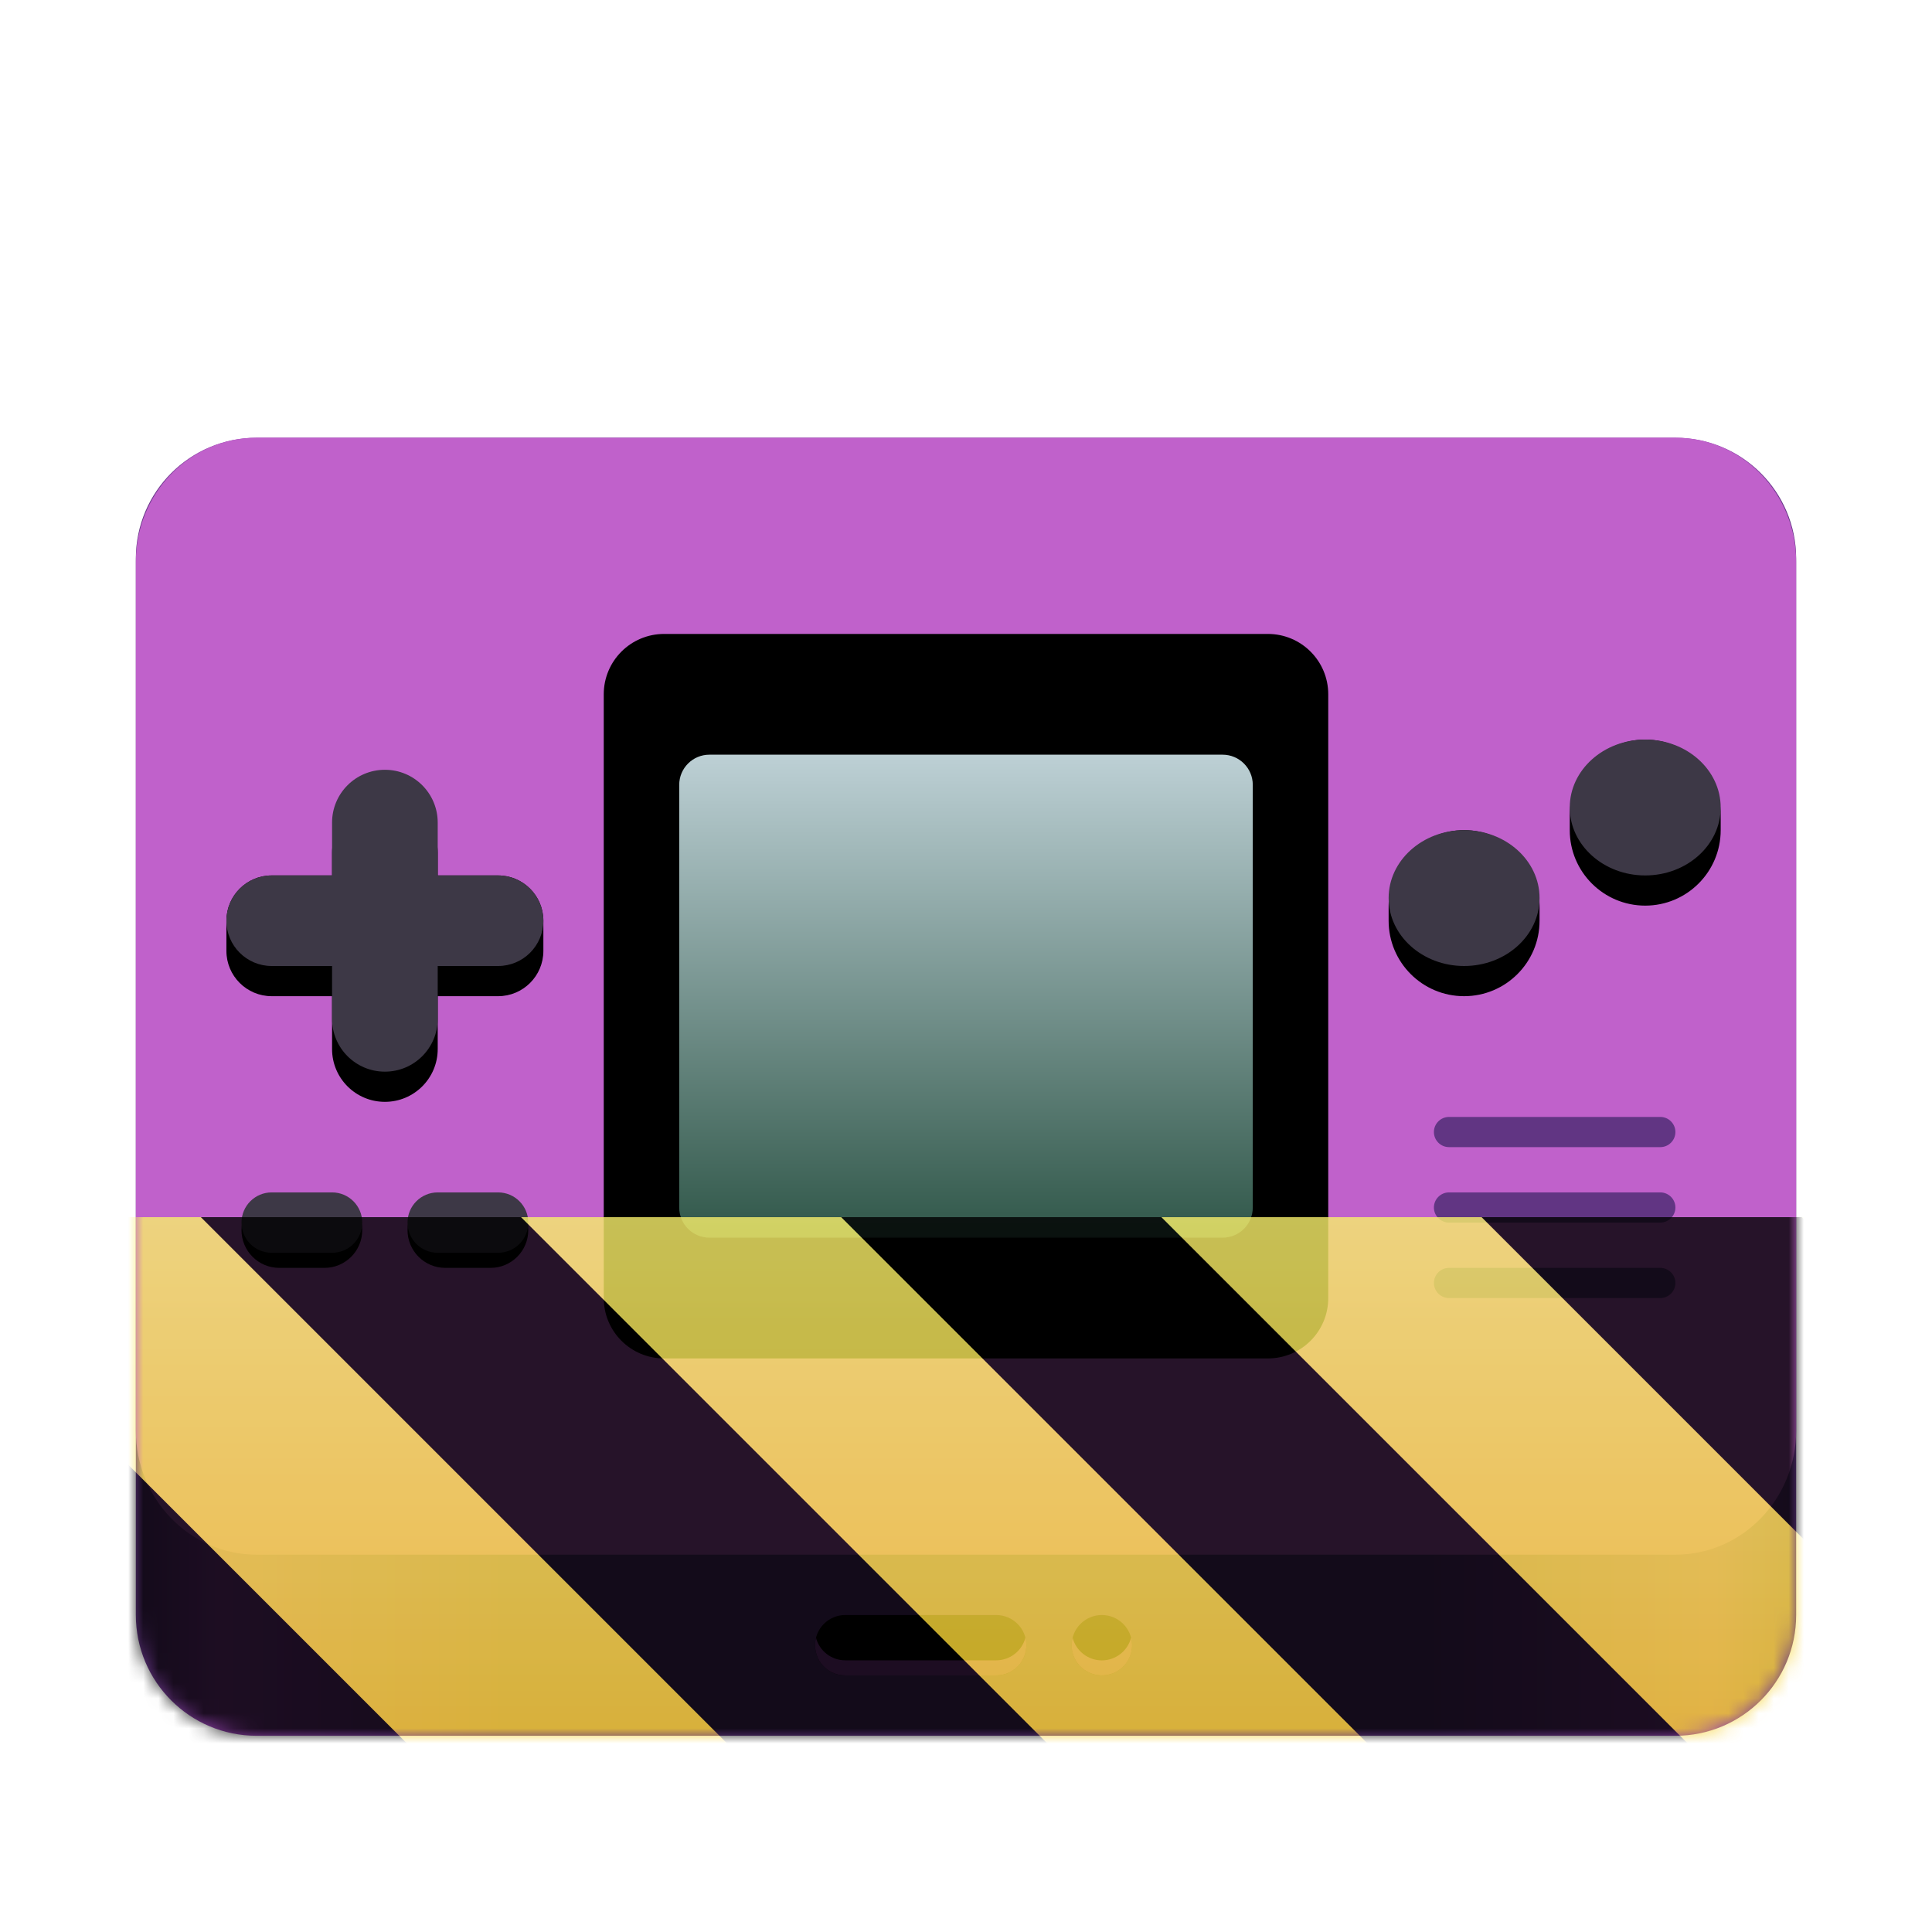 <?xml version="1.0" encoding="UTF-8"?>
<svg height="128px" viewBox="0 0 128 128" width="128px" xmlns="http://www.w3.org/2000/svg" xmlns:xlink="http://www.w3.org/1999/xlink">
    <linearGradient id="a" gradientUnits="userSpaceOnUse" x1="9" x2="119" y1="115" y2="115">
        <stop offset="0" stop-color="#613583"/>
        <stop offset="0.05" stop-color="#9141ac"/>
        <stop offset="0.22" stop-color="#613583"/>
        <stop offset="0.78" stop-color="#613583"/>
        <stop offset="0.95" stop-color="#9141ac"/>
        <stop offset="1" stop-color="#613583"/>
    </linearGradient>
    <linearGradient id="b" gradientUnits="userSpaceOnUse" x1="45" x2="45" y1="50" y2="82">
        <stop offset="0" stop-color="#bdd0d5"/>
        <stop offset="1" stop-color="#305749"/>
    </linearGradient>
    <clipPath id="c">
        <rect height="128" width="128"/>
    </clipPath>
    <clipPath id="d">
        <rect height="128" width="128"/>
    </clipPath>
    <filter id="e" height="100%" width="100%" x="0%" y="0%">
        <feColorMatrix in="SourceGraphic" type="matrix" values="0 0 0 0 1 0 0 0 0 1 0 0 0 0 1 0 0 0 1 0"/>
    </filter>
    <mask id="f">
        <g clip-path="url(#d)" filter="url(#e)">
            <g clip-path="url(#c)">
                <path d="m 111 29 h -94 c -4.418 0 -8 3.582 -8 8 v 70 c 0 4.418 3.582 8 8 8 h 94 c 4.418 0 8 -3.582 8 -8 v -70 c 0 -4.418 -3.582 -8 -8 -8 z m 0 0" fill="url(#a)"/>
                <path d="m 111 29 h -94 c -4.418 0 -8 3.68 -8 8.223 v 57.555 c 0 4.539 3.582 8.223 8 8.223 h 94 c 4.418 0 8 -3.68 8 -8.223 v -57.555 c 0 -4.539 -3.582 -8.223 -8 -8.223 z m 0 0" fill="#c061cb"/>
                <path d="m 84 42 h -40 c -2.211 0 -4 1.789 -4 4 v 40 c 0 2.211 1.789 4 4 4 h 40 c 2.211 0 4 -1.789 4 -4 v -40 c 0 -2.211 -1.789 -4 -4 -4 z m 0 0"/>
                <path d="m 81 50 h -34 c -1.105 0 -2 0.895 -2 2 v 28 c 0 1.105 0.895 2 2 2 h 34 c 1.105 0 2 -0.895 2 -2 v -28 c 0 -1.105 -0.895 -2 -2 -2 z m 0 0" fill="url(#b)"/>
                <path d="m 102 61 v -1 c 0 -2.762 -2.238 -5 -5 -5 s -5 2.238 -5 5 v 1 c 0 2.762 2.238 5 5 5 s 5 -2.238 5 -5 z m 12 -6 v -1 c 0 -2.762 -2.238 -5 -5 -5 s -5 2.238 -5 5 v 1 c 0 2.762 2.238 5 5 5 s 5 -2.238 5 -5 z m 0 0"/>
                <path d="m 97 64 c 2.762 0 5 -2.016 5 -4.5 s -2.238 -4.5 -5 -4.5 s -5 2.016 -5 4.5 s 2.238 4.5 5 4.5 z m 12 -6 c 2.762 0 5 -2.016 5 -4.5 s -2.238 -4.5 -5 -4.5 s -5 2.016 -5 4.5 s 2.238 4.5 5 4.5 z m 0 0" fill="#3d3846"/>
                <path d="m 29 56.5 c 0 -1.934 -1.566 -3.5 -3.5 -3.5 s -3.5 1.566 -3.5 3.5 v 13 c 0 1.934 1.566 3.5 3.5 3.5 s 3.5 -1.566 3.5 -3.5 z m 0 0"/>
                <path d="m 33 58 h -15 c -1.656 0 -3 1.344 -3 3 v 2 c 0 1.656 1.344 3 3 3 h 15 c 1.656 0 3 -1.344 3 -3 v -2 c 0 -1.656 -1.344 -3 -3 -3 z m 0 0"/>
                <path d="m 29 54.5 c 0 -1.934 -1.566 -3.5 -3.5 -3.5 s -3.5 1.566 -3.5 3.5 v 13 c 0 1.934 1.566 3.5 3.5 3.5 s 3.5 -1.566 3.5 -3.5 z m 0 0" fill="#3d3846"/>
                <path d="m 33 58 h -15 c -1.656 0 -3 1.344 -3 3 s 1.344 3 3 3 h 15 c 1.656 0 3 -1.344 3 -3 s -1.344 -3 -3 -3 z m 0 0" fill="#3d3846"/>
                <path d="m 71 109 c 0 -1.105 0.895 -2 2 -2 s 2 0.895 2 2 s -0.895 2 -2 2 s -2 -0.895 -2 -2 z m 0 0"/>
                <path d="m 71.062 108.5 c 0.227 0.883 1.023 1.504 1.938 1.504 s 1.711 -0.621 1.938 -1.504 c 0.195 0.758 -0.066 1.559 -0.672 2.051 c -0.605 0.492 -1.445 0.586 -2.145 0.242 c -0.855 -0.414 -1.297 -1.375 -1.059 -2.293 z m 0 0" fill="#9141ac"/>
                <path d="m 66 107 h -10 c -1.105 0 -2 0.895 -2 2 s 0.895 2 2 2 h 10 c 1.105 0 2 -0.895 2 -2 s -0.895 -2 -2 -2 z m 0 0"/>
                <path d="m 54.062 108.5 c -0.152 0.598 -0.023 1.234 0.355 1.727 c 0.379 0.488 0.965 0.773 1.582 0.773 h 10 c 0.617 0 1.203 -0.285 1.582 -0.773 c 0.379 -0.492 0.512 -1.129 0.355 -1.727 c -0.227 0.883 -1.023 1.5 -1.938 1.5 h -10 c -0.914 0 -1.711 -0.617 -1.938 -1.5 z m 0 0" fill="#9141ac"/>
                <path d="m 110 74 h -14 c -0.551 0 -1 0.449 -1 1 s 0.449 1 1 1 h 14 c 0.551 0 1 -0.449 1 -1 s -0.449 -1 -1 -1 z m 0 5 h -14 c -0.551 0 -1 0.449 -1 1 s 0.449 1 1 1 h 14 c 0.551 0 1 -0.449 1 -1 s -0.449 -1 -1 -1 z m 0 5 h -14 c -0.551 0 -1 0.449 -1 1 s 0.449 1 1 1 h 14 c 0.551 0 1 -0.449 1 -1 s -0.449 -1 -1 -1 z m 0 0" fill="#613583"/>
                <path d="m 21.5 79 h -3 c -1.379 0 -2.5 1.121 -2.5 2.5 s 1.121 2.5 2.5 2.5 h 3 c 1.379 0 2.5 -1.121 2.5 -2.5 s -1.121 -2.5 -2.5 -2.5 z m 11 0 h -3 c -1.379 0 -2.5 1.121 -2.5 2.5 s 1.121 2.5 2.5 2.5 h 3 c 1.379 0 2.5 -1.121 2.5 -2.5 s -1.121 -2.5 -2.5 -2.5 z m 0 0"/>
                <path d="m 22 79 h -4 c -1.105 0 -2 0.895 -2 2 s 0.895 2 2 2 h 4 c 1.105 0 2 -0.895 2 -2 s -0.895 -2 -2 -2 z m 11 0 h -4 c -1.105 0 -2 0.895 -2 2 s 0.895 2 2 2 h 4 c 1.105 0 2 -0.895 2 -2 s -0.895 -2 -2 -2 z m 0 0" fill="#3d3846"/>
            </g>
        </g>
    </mask>
    <mask id="g">
        <g filter="url(#e)">
            <rect fill-opacity="0.8" height="128" width="128"/>
        </g>
    </mask>
    <linearGradient id="h" gradientTransform="matrix(0 0.37 -0.985 0 295.385 -30.36)" gradientUnits="userSpaceOnUse" x1="300" x2="428" y1="235" y2="235">
        <stop offset="0" stop-color="#f9f06b"/>
        <stop offset="1" stop-color="#f5c211"/>
    </linearGradient>
    <clipPath id="i">
        <rect height="128" width="128"/>
    </clipPath>
    <clipPath id="j">
        <rect height="128" width="128"/>
    </clipPath>
    <path d="m 111 29 h -94 c -4.418 0 -8 3.582 -8 8 v 70 c 0 4.418 3.582 8 8 8 h 94 c 4.418 0 8 -3.582 8 -8 v -70 c 0 -4.418 -3.582 -8 -8 -8 z m 0 0" fill="url(#a)"/>
    <path d="m 111 29 h -94 c -4.418 0 -8 3.68 -8 8.223 v 57.555 c 0 4.539 3.582 8.223 8 8.223 h 94 c 4.418 0 8 -3.68 8 -8.223 v -57.555 c 0 -4.539 -3.582 -8.223 -8 -8.223 z m 0 0" fill="#c061cb"/>
    <path d="m 84 42 h -40 c -2.211 0 -4 1.789 -4 4 v 40 c 0 2.211 1.789 4 4 4 h 40 c 2.211 0 4 -1.789 4 -4 v -40 c 0 -2.211 -1.789 -4 -4 -4 z m 0 0"/>
    <path d="m 81 50 h -34 c -1.105 0 -2 0.895 -2 2 v 28 c 0 1.105 0.895 2 2 2 h 34 c 1.105 0 2 -0.895 2 -2 v -28 c 0 -1.105 -0.895 -2 -2 -2 z m 0 0" fill="url(#b)"/>
    <path d="m 102 61 v -1 c 0 -2.762 -2.238 -5 -5 -5 s -5 2.238 -5 5 v 1 c 0 2.762 2.238 5 5 5 s 5 -2.238 5 -5 z m 12 -6 v -1 c 0 -2.762 -2.238 -5 -5 -5 s -5 2.238 -5 5 v 1 c 0 2.762 2.238 5 5 5 s 5 -2.238 5 -5 z m 0 0"/>
    <path d="m 97 64 c 2.762 0 5 -2.016 5 -4.5 s -2.238 -4.5 -5 -4.5 s -5 2.016 -5 4.5 s 2.238 4.5 5 4.5 z m 12 -6 c 2.762 0 5 -2.016 5 -4.5 s -2.238 -4.5 -5 -4.5 s -5 2.016 -5 4.5 s 2.238 4.5 5 4.5 z m 0 0" fill="#3d3846"/>
    <path d="m 29 56.5 c 0 -1.934 -1.566 -3.5 -3.5 -3.5 s -3.5 1.566 -3.5 3.5 v 13 c 0 1.934 1.566 3.5 3.5 3.5 s 3.5 -1.566 3.5 -3.5 z m 0 0"/>
    <path d="m 33 58 h -15 c -1.656 0 -3 1.344 -3 3 v 2 c 0 1.656 1.344 3 3 3 h 15 c 1.656 0 3 -1.344 3 -3 v -2 c 0 -1.656 -1.344 -3 -3 -3 z m 0 0"/>
    <path d="m 29 54.5 c 0 -1.934 -1.566 -3.5 -3.5 -3.5 s -3.5 1.566 -3.5 3.5 v 13 c 0 1.934 1.566 3.5 3.5 3.5 s 3.5 -1.566 3.5 -3.5 z m 0 0" fill="#3d3846"/>
    <path d="m 33 58 h -15 c -1.656 0 -3 1.344 -3 3 s 1.344 3 3 3 h 15 c 1.656 0 3 -1.344 3 -3 s -1.344 -3 -3 -3 z m 0 0" fill="#3d3846"/>
    <path d="m 71 109 c 0 -1.105 0.895 -2 2 -2 s 2 0.895 2 2 s -0.895 2 -2 2 s -2 -0.895 -2 -2 z m 0 0"/>
    <path d="m 71.062 108.5 c 0.227 0.883 1.023 1.504 1.938 1.504 s 1.711 -0.621 1.938 -1.504 c 0.195 0.758 -0.066 1.559 -0.672 2.051 c -0.605 0.492 -1.445 0.586 -2.145 0.242 c -0.855 -0.414 -1.297 -1.375 -1.059 -2.293 z m 0 0" fill="#9141ac"/>
    <path d="m 66 107 h -10 c -1.105 0 -2 0.895 -2 2 s 0.895 2 2 2 h 10 c 1.105 0 2 -0.895 2 -2 s -0.895 -2 -2 -2 z m 0 0"/>
    <path d="m 54.062 108.5 c -0.152 0.598 -0.023 1.234 0.355 1.727 c 0.379 0.488 0.965 0.773 1.582 0.773 h 10 c 0.617 0 1.203 -0.285 1.582 -0.773 c 0.379 -0.492 0.512 -1.129 0.355 -1.727 c -0.227 0.883 -1.023 1.5 -1.938 1.5 h -10 c -0.914 0 -1.711 -0.617 -1.938 -1.5 z m 0 0" fill="#9141ac"/>
    <path d="m 110 74 h -14 c -0.551 0 -1 0.449 -1 1 s 0.449 1 1 1 h 14 c 0.551 0 1 -0.449 1 -1 s -0.449 -1 -1 -1 z m 0 5 h -14 c -0.551 0 -1 0.449 -1 1 s 0.449 1 1 1 h 14 c 0.551 0 1 -0.449 1 -1 s -0.449 -1 -1 -1 z m 0 5 h -14 c -0.551 0 -1 0.449 -1 1 s 0.449 1 1 1 h 14 c 0.551 0 1 -0.449 1 -1 s -0.449 -1 -1 -1 z m 0 0" fill="#613583"/>
    <path d="m 21.5 79 h -3 c -1.379 0 -2.5 1.121 -2.5 2.5 s 1.121 2.5 2.5 2.5 h 3 c 1.379 0 2.5 -1.121 2.5 -2.5 s -1.121 -2.5 -2.5 -2.5 z m 11 0 h -3 c -1.379 0 -2.5 1.121 -2.5 2.5 s 1.121 2.5 2.5 2.5 h 3 c 1.379 0 2.5 -1.121 2.5 -2.5 s -1.121 -2.5 -2.5 -2.5 z m 0 0"/>
    <path d="m 22 79 h -4 c -1.105 0 -2 0.895 -2 2 s 0.895 2 2 2 h 4 c 1.105 0 2 -0.895 2 -2 s -0.895 -2 -2 -2 z m 11 0 h -4 c -1.105 0 -2 0.895 -2 2 s 0.895 2 2 2 h 4 c 1.105 0 2 -0.895 2 -2 s -0.895 -2 -2 -2 z m 0 0" fill="#3d3846"/>
    <g clip-path="url(#j)" mask="url(#f)">
        <g clip-path="url(#i)" mask="url(#g)">
            <path d="m 128 80.641 v 47.359 h -128 v -47.359 z m 0 0" fill="url(#h)"/>
            <path d="m 13.309 80.641 l 47.355 47.359 h 21.215 l -47.359 -47.359 z m 42.422 0 l 47.363 47.359 h 21.215 l -47.363 -47.359 z m 42.43 0 l 29.84 29.84 v -21.211 l -8.629 -8.629 z m -98.16 7.906 v 21.215 l 18.238 18.238 h 21.215 z m 0 0"/>
        </g>
    </g>
</svg>
